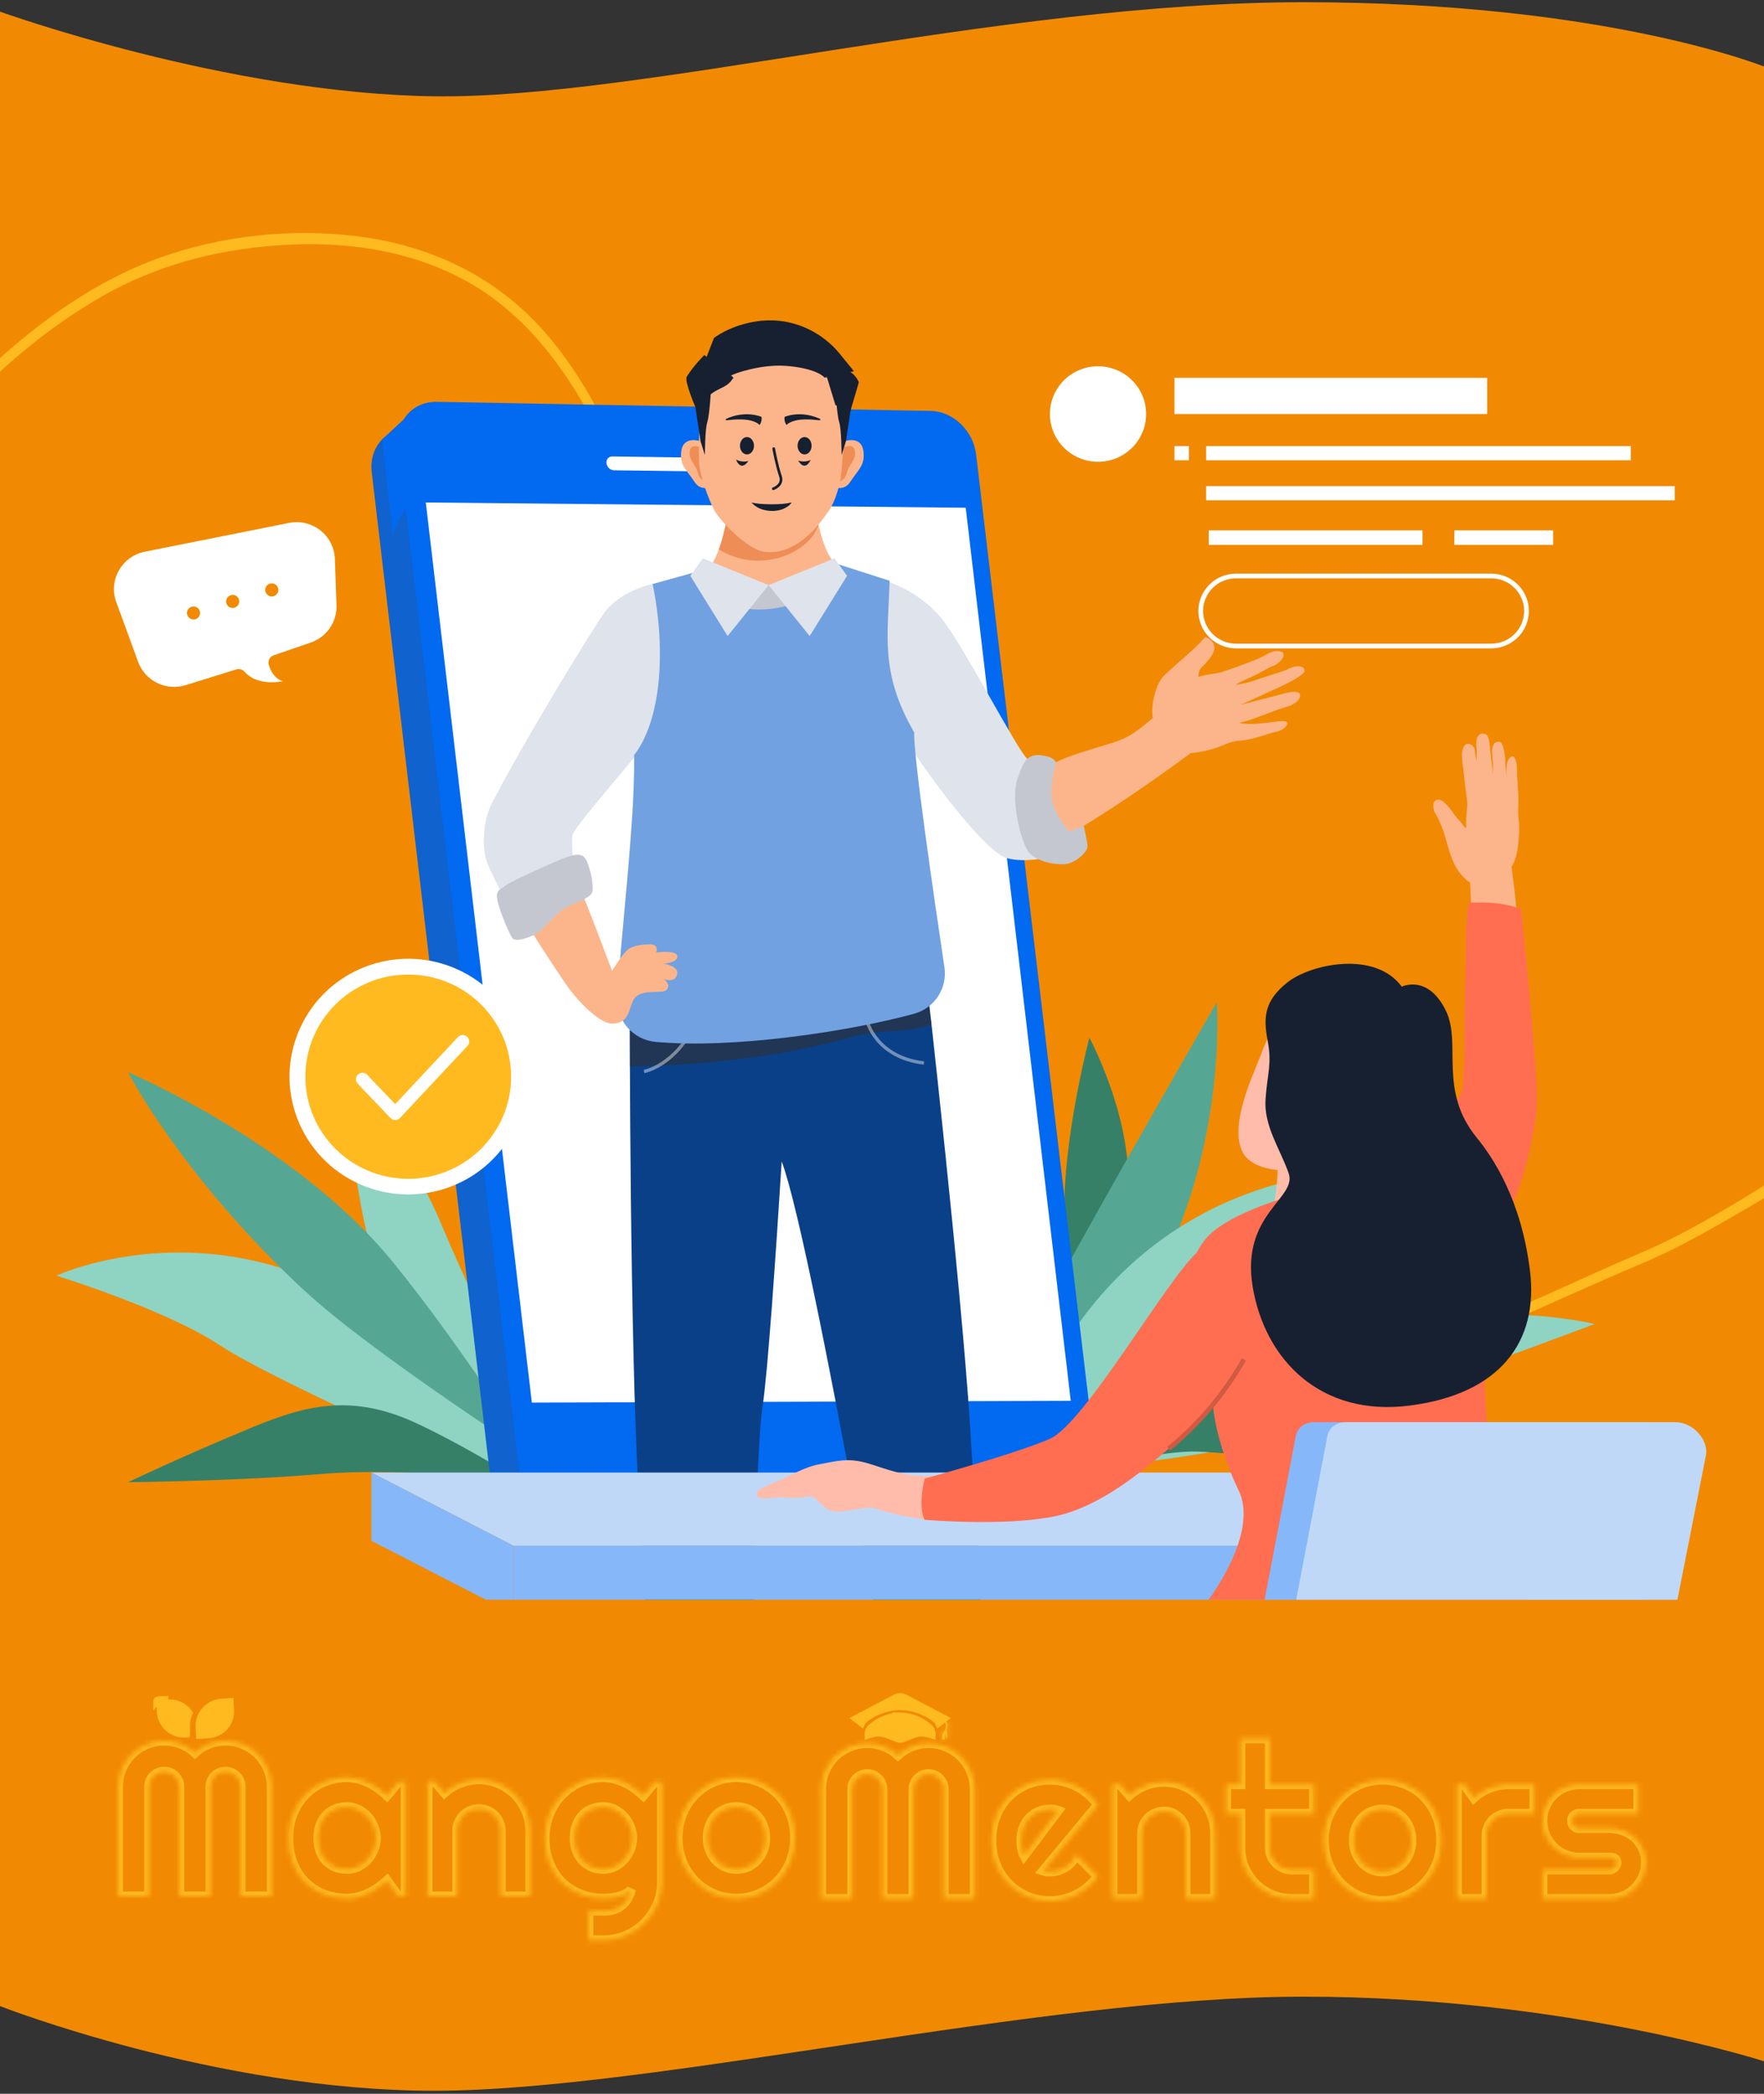 <svg width="375" height="445" viewBox="0 0 375 445" fill="none" xmlns="http://www.w3.org/2000/svg">
<rect x="0" y="0" width="375" height="445" fill="#333333" stroke="none"/>
<path d="M0 2.468C0 2.468 48.178 19.889 92.333 20.468C136.487 21.047 211.986 0.468 277.098 0.468C342.209 0.468 375.862 14.468 375.862 14.468V438.364C375.862 438.364 333.378 424.364 277.098 424.364C220.817 424.364 138.719 444.364 92.333 444.364C45.947 444.364 0 426.364 0 426.364V2.468Z" fill="#F18A02"/>
<path d="M492.664 243.473C490.517 235.625 486.981 228.417 481.679 223.611C473.345 215.924 462.36 215.123 452.511 216.244C427.007 219.127 403.017 234.983 380.29 248.758C369.81 255.165 359.33 261.891 348.219 266.536C332.436 273.263 316.906 281.271 300.744 286.076C284.582 290.881 268.547 291.202 252.638 284.474C238.244 278.389 224.86 268.779 212.991 256.926C188.37 232.421 170.946 198.947 156.931 163.87C149.86 146.253 143.926 127.993 137.234 110.055C131.173 94.199 123.976 78.502 112.866 67.451C102.133 56.88 88.875 51.755 75.491 50.154C61.982 48.551 47.588 49.993 34.33 54.638C10.467 63.126 -9.862 83.468 -26.655 106.051C-33.978 115.981 -40.67 126.391 -46.983 137.283C-47.614 139.685 -48.12 142.248 -48.751 144.65C-45.215 138.404 -41.68 132.318 -37.892 126.232C-22.236 101.406 -3.422 78.022 19.557 64.248C31.047 57.201 43.295 53.677 56.047 52.395C70.693 50.955 85.972 52.395 99.482 59.923C127.007 75.46 136.477 114.379 148.219 146.253C161.097 181.169 176.249 215.604 197.966 242.992C207.941 255.644 219.305 266.696 231.679 275.184C244.052 283.674 257.815 290.56 271.956 291.842C287.739 293.284 303.27 288.158 318.042 282.072C325.744 278.869 333.32 275.345 341.022 271.982C346.83 269.419 352.638 267.177 358.32 264.134C381.552 251.801 403.522 235.625 427.512 225.694C445.693 218.167 474.482 209.838 487.108 234.343C489.507 238.987 491.148 244.113 492.158 249.559C492.285 247.476 492.537 245.555 492.664 243.473Z" fill="#FFBA20"/>
<mask id="path-3-inside-1_2030_2463" fill="white">
<path d="M207.172 403.556H200.671V380.283C200.671 379.829 200.581 379.405 200.399 379.011C200.232 378.617 199.997 378.276 199.694 377.988C199.406 377.685 199.065 377.45 198.671 377.283C198.278 377.117 197.853 377.033 197.399 377.033C196.944 377.033 196.52 377.117 196.126 377.283C195.732 377.45 195.384 377.685 195.081 377.988C194.793 378.276 194.565 378.617 194.399 379.011C194.232 379.405 194.149 379.829 194.149 380.283V403.556H187.626V380.283C187.626 379.829 187.543 379.405 187.376 379.011C187.209 378.617 186.974 378.276 186.671 377.988C186.383 377.685 186.043 377.45 185.649 377.283C185.255 377.117 184.83 377.033 184.376 377.033C183.921 377.033 183.497 377.117 183.103 377.283C182.709 377.45 182.361 377.685 182.058 377.988C181.77 378.276 181.542 378.617 181.376 379.011C181.209 379.405 181.126 379.829 181.126 380.283V403.556H174.603V380.283C174.603 378.935 174.853 377.67 175.353 376.488C175.868 375.291 176.565 374.253 177.444 373.374C178.338 372.48 179.376 371.783 180.558 371.283C181.755 370.768 183.027 370.51 184.376 370.51C185.588 370.51 186.755 370.73 187.876 371.17C188.997 371.594 190.005 372.215 190.899 373.033C191.793 372.215 192.793 371.594 193.899 371.17C195.02 370.73 196.187 370.51 197.399 370.51C198.747 370.51 200.012 370.768 201.194 371.283C202.391 371.783 203.429 372.48 204.308 373.374C205.202 374.253 205.899 375.291 206.399 376.488C206.914 377.67 207.172 378.935 207.172 380.283V403.556Z"/>
<path d="M221.763 397.602C222.005 397.677 222.247 397.73 222.49 397.761C222.732 397.776 222.975 397.784 223.217 397.784C223.823 397.784 224.407 397.7 224.967 397.534C225.528 397.367 226.051 397.132 226.535 396.829C227.035 396.511 227.475 396.132 227.854 395.693C228.248 395.238 228.566 394.738 228.808 394.193L233.354 398.761C232.778 399.579 232.111 400.314 231.354 400.965C230.611 401.617 229.801 402.17 228.922 402.624C228.058 403.079 227.141 403.42 226.172 403.647C225.217 403.89 224.232 404.011 223.217 404.011C221.505 404.011 219.891 403.693 218.376 403.056C216.876 402.42 215.558 401.534 214.422 400.397C213.3 399.261 212.414 397.912 211.763 396.352C211.111 394.776 210.785 393.049 210.785 391.17C210.785 389.246 211.111 387.488 211.763 385.897C212.414 384.306 213.3 382.95 214.422 381.829C215.558 380.708 216.876 379.836 218.376 379.215C219.891 378.594 221.505 378.283 223.217 378.283C224.232 378.283 225.225 378.405 226.194 378.647C227.164 378.889 228.081 379.238 228.945 379.692C229.823 380.147 230.642 380.708 231.399 381.374C232.157 382.026 232.823 382.761 233.399 383.579L221.763 397.602ZM224.944 384.806C224.657 384.7 224.369 384.632 224.081 384.602C223.808 384.571 223.52 384.556 223.217 384.556C222.369 384.556 221.566 384.715 220.808 385.033C220.066 385.336 219.414 385.776 218.854 386.352C218.308 386.927 217.876 387.624 217.558 388.442C217.24 389.246 217.081 390.155 217.081 391.17C217.081 391.397 217.088 391.655 217.103 391.943C217.134 392.23 217.172 392.526 217.217 392.829C217.278 393.117 217.346 393.397 217.422 393.67C217.497 393.943 217.596 394.185 217.717 394.397L224.944 384.806Z"/>
<path d="M242.74 403.556H236.536V379.215H238.036L240.081 381.579C241.081 380.67 242.21 379.973 243.467 379.488C244.74 378.988 246.066 378.738 247.445 378.738C248.93 378.738 250.331 379.026 251.649 379.601C252.968 380.162 254.119 380.942 255.104 381.942C256.089 382.927 256.862 384.086 257.422 385.42C257.998 386.738 258.286 388.147 258.286 389.647V403.556H252.081V389.647C252.081 389.011 251.96 388.412 251.718 387.852C251.475 387.276 251.142 386.776 250.717 386.352C250.293 385.927 249.801 385.594 249.24 385.352C248.68 385.109 248.081 384.988 247.445 384.988C246.793 384.988 246.18 385.109 245.604 385.352C245.028 385.594 244.528 385.927 244.104 386.352C243.68 386.776 243.346 387.276 243.104 387.852C242.861 388.412 242.74 389.011 242.74 389.647V403.556Z"/>
<path d="M274.604 403.556C273.104 403.556 271.695 403.276 270.377 402.715C269.059 402.14 267.899 401.359 266.899 400.374C265.915 399.374 265.134 398.215 264.559 396.897C263.998 395.579 263.718 394.17 263.718 392.67V385.442H260.695V379.261H263.718V369.533H269.9V379.261H279.309V385.442H269.9V392.67C269.9 393.321 270.021 393.935 270.263 394.511C270.506 395.071 270.839 395.564 271.263 395.988C271.687 396.412 272.187 396.753 272.763 397.011C273.339 397.253 273.953 397.374 274.604 397.374H279.309V403.556H274.604Z"/>
<path d="M306.332 391.17C306.332 392.988 306.006 394.685 305.354 396.261C304.703 397.821 303.817 399.177 302.695 400.329C301.574 401.465 300.256 402.367 298.741 403.034C297.241 403.685 295.627 404.011 293.9 404.011C292.188 404.011 290.574 403.685 289.059 403.034C287.559 402.367 286.241 401.465 285.104 400.329C283.983 399.177 283.097 397.821 282.445 396.261C281.794 394.685 281.468 392.988 281.468 391.17C281.468 389.321 281.794 387.609 282.445 386.033C283.097 384.458 283.983 383.102 285.104 381.965C286.241 380.814 287.559 379.912 289.059 379.261C290.574 378.609 292.188 378.283 293.9 378.283C295.627 378.283 297.241 378.594 298.741 379.215C300.256 379.821 301.574 380.692 302.695 381.829C303.817 382.95 304.703 384.306 305.354 385.897C306.006 387.473 306.332 389.23 306.332 391.17ZM300.082 391.17C300.082 390.17 299.915 389.268 299.582 388.465C299.263 387.647 298.824 386.95 298.263 386.374C297.703 385.783 297.044 385.336 296.286 385.033C295.544 384.715 294.748 384.556 293.9 384.556C293.051 384.556 292.248 384.715 291.491 385.033C290.748 385.336 290.097 385.783 289.536 386.374C288.991 386.95 288.559 387.647 288.241 388.465C287.922 389.268 287.763 390.17 287.763 391.17C287.763 392.109 287.922 392.98 288.241 393.783C288.559 394.587 288.991 395.283 289.536 395.874C290.097 396.465 290.748 396.935 291.491 397.284C292.248 397.617 293.051 397.784 293.9 397.784C294.748 397.784 295.544 397.624 296.286 397.306C297.044 396.988 297.703 396.541 298.263 395.965C298.824 395.39 299.263 394.693 299.582 393.874C299.915 393.056 300.082 392.155 300.082 391.17Z"/>
<path d="M315.968 403.556H309.764V379.215H311.264L313.309 382.102C314.309 381.192 315.445 380.495 316.718 380.011C317.991 379.511 319.309 379.261 320.673 379.261H326.15V385.442H320.673C320.021 385.442 319.408 385.564 318.832 385.806C318.256 386.049 317.756 386.382 317.332 386.806C316.908 387.23 316.574 387.73 316.332 388.306C316.089 388.882 315.968 389.496 315.968 390.147V403.556Z"/>
<path d="M342.128 403.556H327.946V397.374H342.128C342.552 397.374 342.915 397.223 343.219 396.92C343.522 396.617 343.673 396.253 343.673 395.829C343.673 395.39 343.522 395.102 343.219 394.965C342.915 394.829 342.552 394.761 342.128 394.761H335.673C334.597 394.761 333.59 394.556 332.65 394.147C331.711 393.738 330.893 393.185 330.196 392.488C329.499 391.776 328.946 390.95 328.537 390.011C328.143 389.071 327.946 388.064 327.946 386.988C327.946 385.912 328.143 384.905 328.537 383.965C328.946 383.026 329.499 382.208 330.196 381.511C330.893 380.814 331.711 380.268 332.65 379.874C333.59 379.465 334.597 379.261 335.673 379.261H348.241V385.442H335.673C335.249 385.442 334.885 385.594 334.582 385.897C334.279 386.2 334.128 386.564 334.128 386.988C334.128 387.427 334.279 387.806 334.582 388.124C334.885 388.427 335.249 388.579 335.673 388.579H342.128C343.188 388.579 344.188 388.761 345.128 389.124C346.067 389.473 346.885 389.965 347.582 390.602C348.279 391.238 348.832 392.003 349.241 392.897C349.65 393.791 349.855 394.768 349.855 395.829C349.855 396.905 349.65 397.912 349.241 398.852C348.832 399.776 348.279 400.594 347.582 401.306C346.885 402.003 346.067 402.556 345.128 402.965C344.188 403.359 343.188 403.556 342.128 403.556Z"/>
</mask>
<path d="M207.172 403.556H200.671V380.283C200.671 379.829 200.581 379.405 200.399 379.011C200.232 378.617 199.997 378.276 199.694 377.988C199.406 377.685 199.065 377.45 198.671 377.283C198.278 377.117 197.853 377.033 197.399 377.033C196.944 377.033 196.52 377.117 196.126 377.283C195.732 377.45 195.384 377.685 195.081 377.988C194.793 378.276 194.565 378.617 194.399 379.011C194.232 379.405 194.149 379.829 194.149 380.283V403.556H187.626V380.283C187.626 379.829 187.543 379.405 187.376 379.011C187.209 378.617 186.974 378.276 186.671 377.988C186.383 377.685 186.043 377.45 185.649 377.283C185.255 377.117 184.83 377.033 184.376 377.033C183.921 377.033 183.497 377.117 183.103 377.283C182.709 377.45 182.361 377.685 182.058 377.988C181.77 378.276 181.542 378.617 181.376 379.011C181.209 379.405 181.126 379.829 181.126 380.283V403.556H174.603V380.283C174.603 378.935 174.853 377.67 175.353 376.488C175.868 375.291 176.565 374.253 177.444 373.374C178.338 372.48 179.376 371.783 180.558 371.283C181.755 370.768 183.027 370.51 184.376 370.51C185.588 370.51 186.755 370.73 187.876 371.17C188.997 371.594 190.005 372.215 190.899 373.033C191.793 372.215 192.793 371.594 193.899 371.17C195.02 370.73 196.187 370.51 197.399 370.51C198.747 370.51 200.012 370.768 201.194 371.283C202.391 371.783 203.429 372.48 204.308 373.374C205.202 374.253 205.899 375.291 206.399 376.488C206.914 377.67 207.172 378.935 207.172 380.283V403.556Z" stroke="#FFBA20" stroke-width="2" mask="url(#path-3-inside-1_2030_2463)"/>
<path d="M221.763 397.602C222.005 397.677 222.247 397.73 222.49 397.761C222.732 397.776 222.975 397.784 223.217 397.784C223.823 397.784 224.407 397.7 224.967 397.534C225.528 397.367 226.051 397.132 226.535 396.829C227.035 396.511 227.475 396.132 227.854 395.693C228.248 395.238 228.566 394.738 228.808 394.193L233.354 398.761C232.778 399.579 232.111 400.314 231.354 400.965C230.611 401.617 229.801 402.17 228.922 402.624C228.058 403.079 227.141 403.42 226.172 403.647C225.217 403.89 224.232 404.011 223.217 404.011C221.505 404.011 219.891 403.693 218.376 403.056C216.876 402.42 215.558 401.534 214.422 400.397C213.3 399.261 212.414 397.912 211.763 396.352C211.111 394.776 210.785 393.049 210.785 391.17C210.785 389.246 211.111 387.488 211.763 385.897C212.414 384.306 213.3 382.95 214.422 381.829C215.558 380.708 216.876 379.836 218.376 379.215C219.891 378.594 221.505 378.283 223.217 378.283C224.232 378.283 225.225 378.405 226.194 378.647C227.164 378.889 228.081 379.238 228.945 379.692C229.823 380.147 230.642 380.708 231.399 381.374C232.157 382.026 232.823 382.761 233.399 383.579L221.763 397.602ZM224.944 384.806C224.657 384.7 224.369 384.632 224.081 384.602C223.808 384.571 223.52 384.556 223.217 384.556C222.369 384.556 221.566 384.715 220.808 385.033C220.066 385.336 219.414 385.776 218.854 386.352C218.308 386.927 217.876 387.624 217.558 388.442C217.24 389.246 217.081 390.155 217.081 391.17C217.081 391.397 217.088 391.655 217.103 391.943C217.134 392.23 217.172 392.526 217.217 392.829C217.278 393.117 217.346 393.397 217.422 393.67C217.497 393.943 217.596 394.185 217.717 394.397L224.944 384.806Z" stroke="#FFBA20" stroke-width="2" mask="url(#path-3-inside-1_2030_2463)"/>
<path d="M242.74 403.556H236.536V379.215H238.036L240.081 381.579C241.081 380.67 242.21 379.973 243.467 379.488C244.74 378.988 246.066 378.738 247.445 378.738C248.93 378.738 250.331 379.026 251.649 379.601C252.968 380.162 254.119 380.942 255.104 381.942C256.089 382.927 256.862 384.086 257.422 385.42C257.998 386.738 258.286 388.147 258.286 389.647V403.556H252.081V389.647C252.081 389.011 251.96 388.412 251.718 387.852C251.475 387.276 251.142 386.776 250.717 386.352C250.293 385.927 249.801 385.594 249.24 385.352C248.68 385.109 248.081 384.988 247.445 384.988C246.793 384.988 246.18 385.109 245.604 385.352C245.028 385.594 244.528 385.927 244.104 386.352C243.68 386.776 243.346 387.276 243.104 387.852C242.861 388.412 242.74 389.011 242.74 389.647V403.556Z" stroke="#FFBA20" stroke-width="2" mask="url(#path-3-inside-1_2030_2463)"/>
<path d="M274.604 403.556C273.104 403.556 271.695 403.276 270.377 402.715C269.059 402.14 267.899 401.359 266.899 400.374C265.915 399.374 265.134 398.215 264.559 396.897C263.998 395.579 263.718 394.17 263.718 392.67V385.442H260.695V379.261H263.718V369.533H269.9V379.261H279.309V385.442H269.9V392.67C269.9 393.321 270.021 393.935 270.263 394.511C270.506 395.071 270.839 395.564 271.263 395.988C271.687 396.412 272.187 396.753 272.763 397.011C273.339 397.253 273.953 397.374 274.604 397.374H279.309V403.556H274.604Z" stroke="#FFBA20" stroke-width="2" mask="url(#path-3-inside-1_2030_2463)"/>
<path d="M306.332 391.17C306.332 392.988 306.006 394.685 305.354 396.261C304.703 397.821 303.817 399.177 302.695 400.329C301.574 401.465 300.256 402.367 298.741 403.034C297.241 403.685 295.627 404.011 293.9 404.011C292.188 404.011 290.574 403.685 289.059 403.034C287.559 402.367 286.241 401.465 285.104 400.329C283.983 399.177 283.097 397.821 282.445 396.261C281.794 394.685 281.468 392.988 281.468 391.17C281.468 389.321 281.794 387.609 282.445 386.033C283.097 384.458 283.983 383.102 285.104 381.965C286.241 380.814 287.559 379.912 289.059 379.261C290.574 378.609 292.188 378.283 293.9 378.283C295.627 378.283 297.241 378.594 298.741 379.215C300.256 379.821 301.574 380.692 302.695 381.829C303.817 382.95 304.703 384.306 305.354 385.897C306.006 387.473 306.332 389.23 306.332 391.17ZM300.082 391.17C300.082 390.17 299.915 389.268 299.582 388.465C299.263 387.647 298.824 386.95 298.263 386.374C297.703 385.783 297.044 385.336 296.286 385.033C295.544 384.715 294.748 384.556 293.9 384.556C293.051 384.556 292.248 384.715 291.491 385.033C290.748 385.336 290.097 385.783 289.536 386.374C288.991 386.95 288.559 387.647 288.241 388.465C287.922 389.268 287.763 390.17 287.763 391.17C287.763 392.109 287.922 392.98 288.241 393.783C288.559 394.587 288.991 395.283 289.536 395.874C290.097 396.465 290.748 396.935 291.491 397.284C292.248 397.617 293.051 397.784 293.9 397.784C294.748 397.784 295.544 397.624 296.286 397.306C297.044 396.988 297.703 396.541 298.263 395.965C298.824 395.39 299.263 394.693 299.582 393.874C299.915 393.056 300.082 392.155 300.082 391.17Z" stroke="#FFBA20" stroke-width="2" mask="url(#path-3-inside-1_2030_2463)"/>
<path d="M315.968 403.556H309.764V379.215H311.264L313.309 382.102C314.309 381.192 315.445 380.495 316.718 380.011C317.991 379.511 319.309 379.261 320.673 379.261H326.15V385.442H320.673C320.021 385.442 319.408 385.564 318.832 385.806C318.256 386.049 317.756 386.382 317.332 386.806C316.908 387.23 316.574 387.73 316.332 388.306C316.089 388.882 315.968 389.496 315.968 390.147V403.556Z" stroke="#FFBA20" stroke-width="2" mask="url(#path-3-inside-1_2030_2463)"/>
<path d="M342.128 403.556H327.946V397.374H342.128C342.552 397.374 342.915 397.223 343.219 396.92C343.522 396.617 343.673 396.253 343.673 395.829C343.673 395.39 343.522 395.102 343.219 394.965C342.915 394.829 342.552 394.761 342.128 394.761H335.673C334.597 394.761 333.59 394.556 332.65 394.147C331.711 393.738 330.893 393.185 330.196 392.488C329.499 391.776 328.946 390.95 328.537 390.011C328.143 389.071 327.946 388.064 327.946 386.988C327.946 385.912 328.143 384.905 328.537 383.965C328.946 383.026 329.499 382.208 330.196 381.511C330.893 380.814 331.711 380.268 332.65 379.874C333.59 379.465 334.597 379.261 335.673 379.261H348.241V385.442H335.673C335.249 385.442 334.885 385.594 334.582 385.897C334.279 386.2 334.128 386.564 334.128 386.988C334.128 387.427 334.279 387.806 334.582 388.124C334.885 388.427 335.249 388.579 335.673 388.579H342.128C343.188 388.579 344.188 388.761 345.128 389.124C346.067 389.473 346.885 389.965 347.582 390.602C348.279 391.238 348.832 392.003 349.241 392.897C349.65 393.791 349.855 394.768 349.855 395.829C349.855 396.905 349.65 397.912 349.241 398.852C348.832 399.776 348.279 400.594 347.582 401.306C346.885 402.003 346.067 402.556 345.128 402.965C344.188 403.359 343.188 403.556 342.128 403.556Z" stroke="#FFBA20" stroke-width="2" mask="url(#path-3-inside-1_2030_2463)"/>
<path d="M191.376 364.71L191.378 364.71L191.398 364.71C191.417 364.71 191.448 364.71 191.491 364.711C191.576 364.713 191.705 364.719 191.871 364.732C192.203 364.759 192.679 364.819 193.241 364.949C194.368 365.208 195.817 365.744 197.145 366.843L197.196 366.885L197.249 366.915C197.249 366.915 197.25 366.915 197.251 366.916C197.256 366.919 197.266 366.926 197.282 366.936C197.312 366.957 197.361 366.991 197.421 367.04C197.541 367.139 197.696 367.288 197.836 367.489C198.039 367.78 198.223 368.197 198.191 368.773C198.084 368.738 197.958 368.697 197.805 368.651C197.101 368.434 196.037 368.161 194.938 368.437L191.376 364.71ZM191.376 364.71L191.376 364.71L191.375 364.71L191.375 364.71L191.359 364.71L191.342 364.71L191.342 364.71L191.341 364.71L191.339 364.71L191.32 364.71C191.3 364.71 191.269 364.71 191.226 364.711C191.141 364.713 191.012 364.719 190.847 364.732C190.515 364.759 190.038 364.819 189.476 364.949C188.349 365.208 186.9 365.744 185.572 366.843L185.521 366.885L185.469 366.915C185.468 366.915 185.468 366.915 185.467 366.916C185.462 366.919 185.451 366.925 185.436 366.936C185.405 366.956 185.357 366.991 185.297 367.04C185.177 367.139 185.022 367.288 184.882 367.489C184.679 367.781 184.495 368.197 184.527 368.773C184.634 368.738 184.76 368.697 184.913 368.651C185.617 368.434 186.681 368.161 187.78 368.437L187.781 368.437C188.652 368.655 189.344 368.952 189.897 369.189C189.949 369.211 190 369.233 190.05 369.254C190.658 369.513 191.019 369.641 191.359 369.641C191.699 369.641 192.06 369.513 192.668 369.254C192.717 369.233 192.768 369.211 192.82 369.189C193.374 368.951 194.066 368.655 194.938 368.437L191.376 364.71ZM198.656 368.906C198.657 368.906 198.657 368.906 198.657 368.906L198.656 368.906Z" fill="#FFBA20" stroke="#FFBA20" stroke-width="1.5"/>
<path d="M192.214 360.773L200.758 365.273L199.542 366.206C199.481 366.076 199.44 365.993 199.425 365.964C199.425 365.964 199.425 365.964 199.425 365.963L199.365 365.844L199.294 365.705L199.174 365.605L199.069 365.518L199.069 365.518C195.743 362.765 191.865 362.688 191.403 362.688H191.315C190.852 362.688 186.975 362.766 183.649 365.518L183.649 365.518L183.544 365.605L183.424 365.705L183.353 365.844L183.293 365.963C183.277 365.994 183.236 366.078 183.176 366.206L181.96 365.273L190.501 360.773C190.703 360.686 191.011 360.626 191.358 360.626C191.705 360.626 192.013 360.686 192.214 360.773Z" fill="#FFBA20" stroke="#FFBA20" stroke-width="1.5"/>
<mask id="path-6-inside-2_2030_2463" fill="white">
<path d="M201.169 365.913C201.07 365.777 200.991 365.618 200.927 365.46L200.648 365.586C200.721 365.76 200.809 365.938 200.922 366.093C201.223 366.508 201.171 366.878 200.922 367.575C200.686 367.941 200.257 368.731 200.278 369.594C200.278 369.594 200.65 369.938 200.918 369.594C200.918 369.594 200.842 368.965 201.071 368.553C201.071 368.553 201.09 369.327 201.348 369.556C201.348 369.556 201.38 368.98 201.358 368.553C201.339 368.188 201.316 367.918 201.217 367.656C201.453 366.994 201.575 366.472 201.169 365.913L201.169 365.913Z"/>
</mask>
<path d="M201.169 365.913C201.07 365.777 200.991 365.618 200.927 365.46L200.648 365.586C200.721 365.76 200.809 365.938 200.922 366.093C201.223 366.508 201.171 366.878 200.922 367.575C200.686 367.941 200.257 368.731 200.278 369.594C200.278 369.594 200.65 369.938 200.918 369.594C200.918 369.594 200.842 368.965 201.071 368.553C201.071 368.553 201.09 369.327 201.348 369.556C201.348 369.556 201.38 368.98 201.358 368.553C201.339 368.188 201.316 367.918 201.217 367.656C201.453 366.994 201.575 366.472 201.169 365.913L201.169 365.913Z" fill="#FFBA20"/>
<path d="M201.169 365.913L199.955 366.795L202.141 369.805L202.655 366.121L201.169 365.913ZM200.927 365.46L202.316 364.894L201.729 363.451L200.309 364.093L200.927 365.46ZM200.648 365.586L200.03 364.219L198.707 364.818L199.262 366.16L200.648 365.586ZM200.922 366.093L202.136 365.212L202.135 365.211L200.922 366.093ZM200.922 367.575L202.183 368.386L202.276 368.242L202.334 368.08L200.922 367.575ZM200.278 369.594L198.778 369.631L198.794 370.266L199.26 370.696L200.278 369.594ZM200.918 369.594L202.102 370.515L202.481 370.027L202.407 369.414L200.918 369.594ZM201.071 368.553L202.57 368.516L202.434 363.019L199.76 367.824L201.071 368.553ZM201.348 369.556L200.352 370.677L202.676 372.742L202.846 369.638L201.348 369.556ZM201.358 368.553L202.856 368.477L202.856 368.476L201.358 368.553ZM201.217 367.656L199.805 367.151L199.62 367.669L199.813 368.184L201.217 367.656ZM201.169 365.913L202.383 365.032L200.197 362.025L199.684 365.706L201.169 365.913ZM202.383 365.032C202.385 365.035 202.378 365.026 202.364 365C202.351 364.974 202.335 364.939 202.316 364.894L199.538 366.026C199.626 366.243 199.759 366.524 199.955 366.795L202.383 365.032ZM200.309 364.093L200.03 364.219L201.266 366.953L201.545 366.826L200.309 364.093ZM199.262 366.16C199.359 366.394 199.501 366.689 199.709 366.976L202.135 365.211C202.118 365.187 202.082 365.127 202.034 365.012L199.262 366.16ZM199.709 366.975C199.709 366.976 199.702 366.966 199.691 366.946C199.68 366.925 199.668 366.897 199.657 366.863C199.632 366.787 199.628 366.722 199.629 366.685C199.63 366.658 199.633 366.668 199.615 366.739C199.597 366.812 199.565 366.915 199.509 367.07L202.334 368.08C202.461 367.724 202.614 367.261 202.628 366.771C202.644 366.182 202.465 365.665 202.136 365.212L199.709 366.975ZM199.66 366.764C199.381 367.197 198.746 368.305 198.778 369.631L201.777 369.558C201.773 369.379 201.816 369.165 201.905 368.934C201.992 368.706 202.103 368.511 202.183 368.386L199.66 366.764ZM200.278 369.594C199.26 370.696 199.261 370.697 199.261 370.697C199.261 370.697 199.262 370.698 199.262 370.698C199.263 370.699 199.263 370.699 199.264 370.7C199.265 370.701 199.266 370.702 199.268 370.703C199.271 370.706 199.273 370.709 199.276 370.711C199.282 370.717 199.289 370.722 199.296 370.729C199.311 370.741 199.327 370.755 199.346 370.771C199.384 370.801 199.432 370.839 199.49 370.879C199.6 370.954 199.78 371.064 200.015 371.144C200.25 371.224 200.612 371.297 201.031 371.204C201.479 371.104 201.844 370.847 202.102 370.515L199.733 368.674C199.858 368.513 200.077 368.343 200.379 368.275C200.653 368.214 200.871 368.266 200.98 368.303C201.089 368.34 201.159 368.385 201.19 368.406C201.209 368.42 201.226 368.433 201.242 368.446C201.25 368.453 201.259 368.46 201.267 368.467C201.272 368.471 201.276 368.475 201.281 368.479C201.283 368.481 201.286 368.483 201.288 368.485C201.289 368.487 201.29 368.488 201.291 368.489C201.292 368.489 201.293 368.49 201.293 368.49C201.294 368.491 201.294 368.491 201.294 368.491C201.295 368.492 201.295 368.492 200.278 369.594ZM200.918 369.594C202.407 369.414 202.407 369.414 202.407 369.414C202.407 369.414 202.407 369.415 202.407 369.415C202.407 369.415 202.407 369.416 202.407 369.416C202.407 369.417 202.407 369.418 202.407 369.418C202.408 369.42 202.408 369.421 202.408 369.422C202.408 369.425 202.408 369.426 202.409 369.428C202.409 369.43 202.409 369.431 202.409 369.43C202.409 369.429 202.408 369.421 202.407 369.408C202.406 369.381 202.405 369.341 202.407 369.297C202.413 369.167 202.436 369.185 202.382 369.283L199.76 367.824C199.476 368.333 199.423 368.872 199.41 369.159C199.402 369.325 199.406 369.468 199.412 369.571C199.415 369.624 199.418 369.668 199.421 369.702C199.423 369.719 199.424 369.734 199.426 369.746C199.426 369.752 199.427 369.758 199.427 369.763C199.428 369.765 199.428 369.767 199.428 369.769C199.428 369.77 199.428 369.771 199.428 369.772C199.428 369.773 199.429 369.773 199.429 369.774C199.429 369.774 199.429 369.774 199.429 369.774C199.429 369.775 199.429 369.775 200.918 369.594ZM201.071 368.553C199.571 368.59 199.571 368.591 199.571 368.591C199.571 368.591 199.571 368.591 199.571 368.591C199.571 368.592 199.571 368.592 199.571 368.592C199.571 368.593 199.571 368.594 199.571 368.595C199.571 368.596 199.572 368.598 199.572 368.6C199.572 368.605 199.572 368.609 199.572 368.615C199.572 368.627 199.573 368.641 199.574 368.658C199.576 368.692 199.578 368.738 199.582 368.792C199.59 368.898 199.605 369.048 199.633 369.215C199.66 369.376 199.705 369.592 199.786 369.815C199.856 370.007 200.012 370.375 200.352 370.677L202.344 368.435C202.461 368.538 202.526 368.637 202.557 368.689C202.588 368.744 202.602 368.781 202.606 368.79C202.61 368.803 202.603 368.783 202.592 368.722C202.583 368.667 202.577 368.609 202.574 368.563C202.572 368.541 202.571 368.524 202.57 368.515C202.57 368.511 202.57 368.509 202.57 368.509C202.57 368.509 202.57 368.509 202.57 368.51C202.57 368.511 202.57 368.512 202.57 368.513C202.57 368.513 202.57 368.514 202.57 368.514C202.57 368.514 202.57 368.515 202.57 368.515C202.57 368.515 202.57 368.515 202.57 368.515C202.57 368.516 202.57 368.516 201.071 368.553ZM201.348 369.556C202.846 369.638 202.846 369.638 202.846 369.638C202.846 369.638 202.846 369.638 202.846 369.638C202.846 369.638 202.846 369.638 202.846 369.638C202.846 369.637 202.846 369.637 202.846 369.637C202.846 369.636 202.846 369.635 202.846 369.635C202.846 369.633 202.846 369.631 202.846 369.628C202.847 369.622 202.847 369.614 202.848 369.605C202.849 369.585 202.85 369.558 202.851 369.524C202.854 369.457 202.858 369.363 202.861 369.254C202.866 369.045 202.87 368.748 202.856 368.477L199.86 368.629C199.868 368.785 199.867 368.99 199.862 369.175C199.859 369.264 199.856 369.341 199.854 369.395C199.853 369.422 199.852 369.443 199.851 369.456C199.851 369.463 199.851 369.468 199.851 369.471C199.85 369.473 199.85 369.474 199.85 369.474C199.85 369.474 199.85 369.474 199.85 369.474C199.85 369.474 199.85 369.474 199.85 369.474C199.85 369.474 199.85 369.474 199.85 369.474C199.85 369.474 199.85 369.474 199.85 369.474C199.85 369.474 199.85 369.474 201.348 369.556ZM202.856 368.476C202.838 368.118 202.811 367.633 202.621 367.128L199.813 368.184C199.815 368.188 199.823 368.209 199.832 368.274C199.843 368.35 199.851 368.452 199.86 368.63L202.856 368.476ZM202.63 368.16C202.751 367.822 202.916 367.332 202.933 366.795C202.953 366.183 202.784 365.585 202.383 365.032L199.956 366.795C199.969 366.813 199.957 366.802 199.946 366.765C199.941 366.749 199.938 366.733 199.936 366.719C199.935 366.705 199.935 366.697 199.935 366.697C199.935 366.7 199.933 366.733 199.913 366.814C199.892 366.897 199.858 367.002 199.805 367.151L202.63 368.16ZM199.684 365.706L199.684 365.706L202.655 366.121L202.655 366.121L199.684 365.706Z" fill="#FFBA20" mask="url(#path-6-inside-2_2030_2463)"/>
<mask id="path-8-inside-3_2030_2463" fill="white">
<path d="M57.713 403.033H51.213V379.76C51.213 379.305 51.122 378.881 50.941 378.487C50.774 378.093 50.539 377.752 50.236 377.464C49.948 377.161 49.607 376.927 49.213 376.76C48.819 376.593 48.395 376.51 47.941 376.51C47.486 376.51 47.062 376.593 46.668 376.76C46.274 376.927 45.925 377.161 45.622 377.464C45.334 377.752 45.107 378.093 44.94 378.487C44.774 378.881 44.69 379.305 44.69 379.76V403.033H38.168V379.76C38.168 379.305 38.084 378.881 37.918 378.487C37.751 378.093 37.516 377.752 37.213 377.464C36.925 377.161 36.584 376.927 36.19 376.76C35.796 376.593 35.372 376.51 34.918 376.51C34.463 376.51 34.039 376.593 33.645 376.76C33.251 376.927 32.902 377.161 32.599 377.464C32.312 377.752 32.084 378.093 31.918 378.487C31.751 378.881 31.668 379.305 31.668 379.76V403.033H25.145V379.76C25.145 378.411 25.395 377.146 25.895 375.964C26.41 374.767 27.107 373.73 27.986 372.851C28.88 371.957 29.918 371.26 31.099 370.76C32.296 370.245 33.569 369.987 34.918 369.987C36.13 369.987 37.296 370.207 38.418 370.646C39.539 371.07 40.547 371.692 41.44 372.51C42.334 371.692 43.334 371.07 44.44 370.646C45.562 370.207 46.728 369.987 47.941 369.987C49.289 369.987 50.554 370.245 51.736 370.76C52.933 371.26 53.971 371.957 54.85 372.851C55.744 373.73 56.441 374.767 56.941 375.964C57.456 377.146 57.713 378.411 57.713 379.76V403.033Z"/>
<path d="M86.191 403.033H84.691L82.282 399.692C81.691 400.222 81.062 400.722 80.395 401.192C79.744 401.646 79.055 402.048 78.327 402.396C77.6 402.73 76.85 402.995 76.077 403.192C75.32 403.389 74.547 403.487 73.759 403.487C72.047 403.487 70.433 403.2 68.918 402.624C67.418 402.048 66.1 401.215 64.963 400.124C63.842 399.018 62.956 397.669 62.304 396.078C61.653 394.487 61.327 392.677 61.327 390.646C61.327 388.752 61.653 387.018 62.304 385.442C62.956 383.851 63.842 382.487 64.963 381.351C66.1 380.214 67.418 379.336 68.918 378.714C70.433 378.078 72.047 377.76 73.759 377.76C74.547 377.76 75.327 377.858 76.1 378.055C76.873 378.252 77.623 378.525 78.35 378.874C79.077 379.222 79.767 379.631 80.418 380.101C81.085 380.571 81.706 381.078 82.282 381.624L84.691 378.737H86.191V403.033ZM79.941 390.646C79.941 389.798 79.774 388.98 79.441 388.192C79.123 387.389 78.683 386.684 78.123 386.078C77.562 385.457 76.903 384.964 76.145 384.601C75.403 384.222 74.607 384.033 73.759 384.033C72.91 384.033 72.107 384.177 71.35 384.464C70.607 384.752 69.956 385.177 69.395 385.737C68.85 386.298 68.418 386.995 68.1 387.828C67.782 388.646 67.623 389.586 67.623 390.646C67.623 391.707 67.782 392.654 68.1 393.487C68.418 394.306 68.85 394.995 69.395 395.556C69.956 396.116 70.607 396.54 71.35 396.828C72.107 397.116 72.91 397.26 73.759 397.26C74.607 397.26 75.403 397.078 76.145 396.715C76.903 396.336 77.562 395.843 78.123 395.237C78.683 394.616 79.123 393.912 79.441 393.124C79.774 392.321 79.941 391.495 79.941 390.646Z"/>
<path d="M97.146 403.033H90.941V378.692H92.441L94.486 381.055C95.487 380.146 96.615 379.449 97.873 378.964C99.146 378.464 100.471 378.214 101.85 378.214C103.335 378.214 104.737 378.502 106.055 379.078C107.373 379.639 108.524 380.419 109.509 381.419C110.494 382.404 111.267 383.563 111.828 384.896C112.403 386.215 112.691 387.624 112.691 389.124V403.033H106.487V389.124C106.487 388.487 106.365 387.889 106.123 387.328C105.881 386.752 105.547 386.252 105.123 385.828C104.699 385.404 104.206 385.071 103.646 384.828C103.085 384.586 102.487 384.464 101.85 384.464C101.199 384.464 100.585 384.586 100.009 384.828C99.433 385.071 98.933 385.404 98.509 385.828C98.085 386.252 97.752 386.752 97.509 387.328C97.267 387.889 97.146 388.487 97.146 389.124V403.033Z"/>
<path d="M134.441 390.646C134.441 389.798 134.275 388.98 133.941 388.192C133.623 387.389 133.184 386.684 132.623 386.078C132.063 385.457 131.404 384.964 130.646 384.601C129.903 384.222 129.108 384.033 128.26 384.033C127.411 384.033 126.608 384.177 125.85 384.464C125.108 384.752 124.456 385.177 123.896 385.737C123.35 386.298 122.919 386.995 122.6 387.828C122.282 388.646 122.123 389.586 122.123 390.646C122.123 391.662 122.282 392.578 122.6 393.396C122.919 394.199 123.35 394.889 123.896 395.465C124.456 396.04 125.108 396.487 125.85 396.806C126.608 397.109 127.411 397.26 128.26 397.26C129.108 397.26 129.903 397.078 130.646 396.715C131.404 396.336 132.063 395.843 132.623 395.237C133.184 394.616 133.623 393.912 133.941 393.124C134.275 392.321 134.441 391.495 134.441 390.646ZM140.691 399.965C140.691 401.677 140.366 403.283 139.714 404.783C139.063 406.283 138.169 407.594 137.032 408.715C135.911 409.836 134.593 410.722 133.078 411.374C131.578 412.025 129.972 412.351 128.26 412.351L125.146 412.306V406.101L128.214 406.147C129.184 406.147 130.01 406.018 130.691 405.76C131.373 405.518 131.949 405.177 132.419 404.737C132.888 404.313 133.26 403.821 133.532 403.26C133.82 402.7 134.047 402.109 134.214 401.487C133.972 401.881 133.623 402.207 133.169 402.465C132.714 402.707 132.207 402.904 131.646 403.056C131.1 403.222 130.525 403.336 129.919 403.397C129.328 403.457 128.775 403.487 128.26 403.487C126.547 403.487 124.934 403.192 123.419 402.601C121.919 402.01 120.6 401.169 119.464 400.078C118.343 398.972 117.456 397.624 116.805 396.033C116.153 394.442 115.828 392.646 115.828 390.646C115.828 388.813 116.153 387.108 116.805 385.533C117.456 383.957 118.343 382.593 119.464 381.442C120.6 380.29 121.919 379.389 123.419 378.737C124.934 378.086 126.547 377.76 128.26 377.76C129.047 377.76 129.828 377.858 130.6 378.055C131.373 378.252 132.123 378.525 132.85 378.874C133.578 379.222 134.267 379.631 134.919 380.101C135.585 380.571 136.207 381.078 136.782 381.624L139.191 378.737H140.691V399.965Z"/>
<path d="M168.965 390.646C168.965 392.465 168.639 394.162 167.987 395.737C167.336 397.298 166.449 398.654 165.328 399.806C164.207 400.942 162.889 401.843 161.374 402.51C159.874 403.162 158.26 403.487 156.533 403.487C154.82 403.487 153.207 403.162 151.692 402.51C150.192 401.843 148.873 400.942 147.737 399.806C146.616 398.654 145.729 397.298 145.078 395.737C144.426 394.162 144.101 392.465 144.101 390.646C144.101 388.798 144.426 387.086 145.078 385.51C145.729 383.934 146.616 382.578 147.737 381.442C148.873 380.29 150.192 379.389 151.692 378.737C153.207 378.086 154.82 377.76 156.533 377.76C158.26 377.76 159.874 378.07 161.374 378.692C162.889 379.298 164.207 380.169 165.328 381.305C166.449 382.427 167.336 383.783 167.987 385.374C168.639 386.949 168.965 388.707 168.965 390.646ZM162.714 390.646C162.714 389.646 162.548 388.745 162.214 387.942C161.896 387.124 161.457 386.427 160.896 385.851C160.336 385.26 159.677 384.813 158.919 384.51C158.177 384.192 157.381 384.033 156.533 384.033C155.684 384.033 154.881 384.192 154.123 384.51C153.381 384.813 152.729 385.26 152.169 385.851C151.623 386.427 151.192 387.124 150.873 387.942C150.555 388.745 150.396 389.646 150.396 390.646C150.396 391.586 150.555 392.457 150.873 393.26C151.192 394.063 151.623 394.76 152.169 395.351C152.729 395.942 153.381 396.412 154.123 396.76C154.881 397.093 155.684 397.26 156.533 397.26C157.381 397.26 158.177 397.101 158.919 396.783C159.677 396.465 160.336 396.018 160.896 395.442C161.457 394.866 161.896 394.169 162.214 393.351C162.548 392.533 162.714 391.631 162.714 390.646Z"/>
</mask>
<path d="M57.713 403.033H51.213V379.76C51.213 379.305 51.122 378.881 50.941 378.487C50.774 378.093 50.539 377.752 50.236 377.464C49.948 377.161 49.607 376.927 49.213 376.76C48.819 376.593 48.395 376.51 47.941 376.51C47.486 376.51 47.062 376.593 46.668 376.76C46.274 376.927 45.925 377.161 45.622 377.464C45.334 377.752 45.107 378.093 44.94 378.487C44.774 378.881 44.69 379.305 44.69 379.76V403.033H38.168V379.76C38.168 379.305 38.084 378.881 37.918 378.487C37.751 378.093 37.516 377.752 37.213 377.464C36.925 377.161 36.584 376.927 36.19 376.76C35.796 376.593 35.372 376.51 34.918 376.51C34.463 376.51 34.039 376.593 33.645 376.76C33.251 376.927 32.902 377.161 32.599 377.464C32.312 377.752 32.084 378.093 31.918 378.487C31.751 378.881 31.668 379.305 31.668 379.76V403.033H25.145V379.76C25.145 378.411 25.395 377.146 25.895 375.964C26.41 374.767 27.107 373.73 27.986 372.851C28.88 371.957 29.918 371.26 31.099 370.76C32.296 370.245 33.569 369.987 34.918 369.987C36.13 369.987 37.296 370.207 38.418 370.646C39.539 371.07 40.547 371.692 41.44 372.51C42.334 371.692 43.334 371.07 44.44 370.646C45.562 370.207 46.728 369.987 47.941 369.987C49.289 369.987 50.554 370.245 51.736 370.76C52.933 371.26 53.971 371.957 54.85 372.851C55.744 373.73 56.441 374.767 56.941 375.964C57.456 377.146 57.713 378.411 57.713 379.76V403.033Z" stroke="#FFBA20" stroke-width="2" mask="url(#path-8-inside-3_2030_2463)"/>
<path d="M86.191 403.033H84.691L82.282 399.692C81.691 400.222 81.062 400.722 80.395 401.192C79.744 401.646 79.055 402.048 78.327 402.396C77.6 402.73 76.85 402.995 76.077 403.192C75.32 403.389 74.547 403.487 73.759 403.487C72.047 403.487 70.433 403.2 68.918 402.624C67.418 402.048 66.1 401.215 64.963 400.124C63.842 399.018 62.956 397.669 62.304 396.078C61.653 394.487 61.327 392.677 61.327 390.646C61.327 388.752 61.653 387.018 62.304 385.442C62.956 383.851 63.842 382.487 64.963 381.351C66.1 380.214 67.418 379.336 68.918 378.714C70.433 378.078 72.047 377.76 73.759 377.76C74.547 377.76 75.327 377.858 76.1 378.055C76.873 378.252 77.623 378.525 78.35 378.874C79.077 379.222 79.767 379.631 80.418 380.101C81.085 380.571 81.706 381.078 82.282 381.624L84.691 378.737H86.191V403.033ZM79.941 390.646C79.941 389.798 79.774 388.98 79.441 388.192C79.123 387.389 78.683 386.684 78.123 386.078C77.562 385.457 76.903 384.964 76.145 384.601C75.403 384.222 74.607 384.033 73.759 384.033C72.91 384.033 72.107 384.177 71.35 384.464C70.607 384.752 69.956 385.177 69.395 385.737C68.85 386.298 68.418 386.995 68.1 387.828C67.782 388.646 67.623 389.586 67.623 390.646C67.623 391.707 67.782 392.654 68.1 393.487C68.418 394.306 68.85 394.995 69.395 395.556C69.956 396.116 70.607 396.54 71.35 396.828C72.107 397.116 72.91 397.26 73.759 397.26C74.607 397.26 75.403 397.078 76.145 396.715C76.903 396.336 77.562 395.843 78.123 395.237C78.683 394.616 79.123 393.912 79.441 393.124C79.774 392.321 79.941 391.495 79.941 390.646Z" stroke="#FFBA20" stroke-width="2" mask="url(#path-8-inside-3_2030_2463)"/>
<path d="M97.146 403.033H90.941V378.692H92.441L94.486 381.055C95.487 380.146 96.615 379.449 97.873 378.964C99.146 378.464 100.471 378.214 101.85 378.214C103.335 378.214 104.737 378.502 106.055 379.078C107.373 379.639 108.524 380.419 109.509 381.419C110.494 382.404 111.267 383.563 111.828 384.896C112.403 386.215 112.691 387.624 112.691 389.124V403.033H106.487V389.124C106.487 388.487 106.365 387.889 106.123 387.328C105.881 386.752 105.547 386.252 105.123 385.828C104.699 385.404 104.206 385.071 103.646 384.828C103.085 384.586 102.487 384.464 101.85 384.464C101.199 384.464 100.585 384.586 100.009 384.828C99.433 385.071 98.933 385.404 98.509 385.828C98.085 386.252 97.752 386.752 97.509 387.328C97.267 387.889 97.146 388.487 97.146 389.124V403.033Z" stroke="#FFBA20" stroke-width="2" mask="url(#path-8-inside-3_2030_2463)"/>
<path d="M134.441 390.646C134.441 389.798 134.275 388.98 133.941 388.192C133.623 387.389 133.184 386.684 132.623 386.078C132.063 385.457 131.404 384.964 130.646 384.601C129.903 384.222 129.108 384.033 128.26 384.033C127.411 384.033 126.608 384.177 125.85 384.464C125.108 384.752 124.456 385.177 123.896 385.737C123.35 386.298 122.919 386.995 122.6 387.828C122.282 388.646 122.123 389.586 122.123 390.646C122.123 391.662 122.282 392.578 122.6 393.396C122.919 394.199 123.35 394.889 123.896 395.465C124.456 396.04 125.108 396.487 125.85 396.806C126.608 397.109 127.411 397.26 128.26 397.26C129.108 397.26 129.903 397.078 130.646 396.715C131.404 396.336 132.063 395.843 132.623 395.237C133.184 394.616 133.623 393.912 133.941 393.124C134.275 392.321 134.441 391.495 134.441 390.646ZM140.691 399.965C140.691 401.677 140.366 403.283 139.714 404.783C139.063 406.283 138.169 407.594 137.032 408.715C135.911 409.836 134.593 410.722 133.078 411.374C131.578 412.025 129.972 412.351 128.26 412.351L125.146 412.306V406.101L128.214 406.147C129.184 406.147 130.01 406.018 130.691 405.76C131.373 405.518 131.949 405.177 132.419 404.737C132.888 404.313 133.26 403.821 133.532 403.26C133.82 402.7 134.047 402.109 134.214 401.487C133.972 401.881 133.623 402.207 133.169 402.465C132.714 402.707 132.207 402.904 131.646 403.056C131.1 403.222 130.525 403.336 129.919 403.397C129.328 403.457 128.775 403.487 128.26 403.487C126.547 403.487 124.934 403.192 123.419 402.601C121.919 402.01 120.6 401.169 119.464 400.078C118.343 398.972 117.456 397.624 116.805 396.033C116.153 394.442 115.828 392.646 115.828 390.646C115.828 388.813 116.153 387.108 116.805 385.533C117.456 383.957 118.343 382.593 119.464 381.442C120.6 380.29 121.919 379.389 123.419 378.737C124.934 378.086 126.547 377.76 128.26 377.76C129.047 377.76 129.828 377.858 130.6 378.055C131.373 378.252 132.123 378.525 132.85 378.874C133.578 379.222 134.267 379.631 134.919 380.101C135.585 380.571 136.207 381.078 136.782 381.624L139.191 378.737H140.691V399.965Z" stroke="#FFBA20" stroke-width="2" mask="url(#path-8-inside-3_2030_2463)"/>
<path d="M168.965 390.646C168.965 392.465 168.639 394.162 167.987 395.737C167.336 397.298 166.449 398.654 165.328 399.806C164.207 400.942 162.889 401.843 161.374 402.51C159.874 403.162 158.26 403.487 156.533 403.487C154.82 403.487 153.207 403.162 151.692 402.51C150.192 401.843 148.873 400.942 147.737 399.806C146.616 398.654 145.729 397.298 145.078 395.737C144.426 394.162 144.101 392.465 144.101 390.646C144.101 388.798 144.426 387.086 145.078 385.51C145.729 383.934 146.616 382.578 147.737 381.442C148.873 380.29 150.192 379.389 151.692 378.737C153.207 378.086 154.82 377.76 156.533 377.76C158.26 377.76 159.874 378.07 161.374 378.692C162.889 379.298 164.207 380.169 165.328 381.305C166.449 382.427 167.336 383.783 167.987 385.374C168.639 386.949 168.965 388.707 168.965 390.646ZM162.714 390.646C162.714 389.646 162.548 388.745 162.214 387.942C161.896 387.124 161.457 386.427 160.896 385.851C160.336 385.26 159.677 384.813 158.919 384.51C158.177 384.192 157.381 384.033 156.533 384.033C155.684 384.033 154.881 384.192 154.123 384.51C153.381 384.813 152.729 385.26 152.169 385.851C151.623 386.427 151.192 387.124 150.873 387.942C150.555 388.745 150.396 389.646 150.396 390.646C150.396 391.586 150.555 392.457 150.873 393.26C151.192 394.063 151.623 394.76 152.169 395.351C152.729 395.942 153.381 396.412 154.123 396.76C154.881 397.093 155.684 397.26 156.533 397.26C157.381 397.26 158.177 397.101 158.919 396.783C159.677 396.465 160.336 396.018 160.896 395.442C161.457 394.866 161.896 394.169 162.214 393.351C162.548 392.533 162.714 391.631 162.714 390.646Z" stroke="#FFBA20" stroke-width="2" mask="url(#path-8-inside-3_2030_2463)"/>
<path d="M39.639 366.517L39.639 366.507C39.69 365.646 39.889 364.83 40.208 364.079C39.301 362.785 37.785 361.948 36.096 361.937L39.639 366.517ZM39.639 366.517L39.638 366.527M39.639 366.517L39.638 366.527M39.638 366.527L39.574 368.535L39.335 368.55C36.572 368.661 34.224 366.537 34.097 363.838L34.096 363.825L34.023 362.015L35.818 361.943M39.638 366.527L35.818 361.943M35.818 361.943H35.821L35.838 361.943C35.925 361.939 36.011 361.937 36.096 361.937L35.818 361.943ZM33.671 361.278L35.803 361.193L33.671 361.278ZM33.671 361.278C33.435 361.287 33.252 361.486 33.261 361.722L33.671 361.278ZM40.217 364.059L40.217 364.059L40.217 364.059Z" fill="#FFBA20" stroke="#FFBA20" stroke-width="1.5"/>
<path d="M47.091 361.785L47.094 361.785L48.902 361.68L49.008 363.487C49.008 363.488 49.008 363.488 49.008 363.488C49.158 366.234 47.014 368.554 44.245 368.707L44.243 368.707L42.434 368.812L42.329 367.007C42.224 364.28 44.369 361.934 47.091 361.785ZM42.111 368.831C42.112 368.831 42.112 368.831 42.112 368.831L42.111 368.831Z" fill="#FFBA20" stroke="#FFBA20" stroke-width="1.5"/>
<g clip-path="url(#clip0_2030_2463)">
<path d="M115.311 259.96C115.311 259.96 95.919 278.785 115.126 311.788C119.862 319.934 123.583 326.725 123.583 326.725C123.583 326.725 125.798 312.98 121.499 304.109C117.199 295.227 116.435 289.097 115.147 282.403C113.489 273.727 115.311 259.96 115.311 259.96Z" fill="#55A793"/>
<path d="M125.329 317.627C125.329 317.627 86.054 307.987 76.702 256.018C73.996 240.973 71.442 223.913 71.442 223.913C71.442 223.913 86.207 242.218 93.715 259.949C111.939 303.037 125.34 317.627 125.34 317.627H125.329Z" fill="#8FD3C3"/>
<path d="M12 271.117C12 271.117 53.218 251.956 92.405 289.313C103.896 300.264 113.63 318.071 113.63 318.071C113.63 318.071 58.718 293.884 46.834 285.977C35.353 278.33 12 271.127 12 271.127L12 271.117Z" fill="#8FD3C3"/>
<path d="M115.649 317.681C110.051 314.583 86.589 311.669 67.328 313.348C51.1 314.756 27.223 315.027 27.223 315.027C27.223 315.027 38.409 309.655 53.436 303.438C64.414 298.899 74.356 295.975 88.28 302.376C99.597 307.575 115.639 317.67 115.639 317.67L115.649 317.681Z" fill="#378068"/>
<path d="M64.807 274.388C38.649 250.147 27.223 227.888 27.223 227.888C27.223 227.888 62.81 242.955 83.304 267.975C99.444 287.689 112.07 309.514 115.846 311.301C115.846 311.301 79.375 287.873 64.807 274.377V274.388Z" fill="#55A793"/>
<path d="M282.309 286.172C311.599 274.442 338.99 281.406 338.99 281.406C338.99 281.406 299.595 296.17 279.155 303.188C257.908 310.489 235.842 310.564 232.896 312.893C232.896 312.893 265.994 292.703 282.298 286.172H282.309Z" fill="#8FD3C3"/>
<path d="M207.524 320.995C207.524 320.995 238.494 304.564 239.836 251.782C240.229 236.499 231.586 220.545 231.586 220.545C231.586 220.545 226.763 238.763 226.261 254.826C224.799 301.531 207.524 320.995 207.524 320.995Z" fill="#378068"/>
<path d="M242.816 276.868C261.335 246.475 258.672 213.006 258.672 213.006C258.672 213.006 234.893 254.165 223.26 275.698C211.169 298.098 206.978 323.432 203.835 326.183C203.835 326.183 232.503 293.787 242.816 276.857V276.868Z" fill="#55A793"/>
<path d="M292.643 248.858C292.643 248.858 245.555 245.771 221.59 294.187C214.562 308.377 205.036 327.039 205.036 327.039C205.036 327.039 246.93 303.34 260.462 282.782C268.024 271.301 292.632 248.869 292.632 248.869L292.643 248.858Z" fill="#8FD3C3"/>
<path d="M210.176 323.909C214.89 319.609 239.924 307.402 256.173 308.582C272.411 309.763 294.815 311.301 294.815 311.301C294.815 311.301 283.444 298.336 267.369 295.758C255.627 293.873 245.282 293.31 233.223 302.744C223.435 310.402 210.186 323.92 210.186 323.92L210.176 323.909Z" fill="#378068"/>
<path d="M219.659 318.58L115.18 327.007C110.051 327.418 105.359 323.476 104.726 318.19L79.026 100.371C78.393 95.106 82.103 90.904 87.287 90.991L192.792 92.691C197.517 92.767 201.827 96.883 202.428 101.887L227.025 308.799C227.625 313.814 224.34 318.19 219.659 318.569V318.58Z" fill="#1062CE"/>
<path d="M231.314 307.878L224.984 315.861L220.27 316.197L223.686 306.373L231.314 307.878Z" fill="#BDC2E6"/>
<path d="M88.891 86.29L81.209 93.428L83.457 113.314L92.362 95.984L88.891 86.29Z" fill="#0269F1"/>
<path d="M224.7 312.644L120.713 320.779C115.606 321.179 110.935 317.237 110.302 311.962L84.679 94.738C84.046 89.485 87.734 85.304 92.896 85.402L197.899 87.34C202.602 87.427 206.891 91.543 207.502 96.536L232.056 302.928C232.656 307.933 229.382 312.287 224.722 312.655L224.7 312.644Z" fill="#0269F1"/>
<path d="M109.505 305.116L110.313 311.972C110.946 317.237 115.617 321.19 120.724 320.789L224.711 312.655C228.673 312.341 231.63 309.145 232.056 305.116H109.505Z" fill="#0269F1"/>
<path d="M164.866 100.392L130.534 99.959C129.749 99.959 129.028 99.277 128.93 98.464C128.832 97.652 129.389 97.002 130.185 97.013L164.517 97.489C165.281 97.489 165.979 98.161 166.077 98.963C166.175 99.764 165.63 100.403 164.866 100.392Z" fill="white"/>
<path d="M227.625 297.718L113.063 298.108L90.517 106.793L205.298 107.909L227.625 297.718Z" fill="white"/>
<g clip-path="url(#clip1_2030_2463)">
<path d="M206.2 302.734C204.269 272.659 197.081 209.244 197.081 209.244L133.895 215.438C133.895 215.438 133.84 284.316 135.793 318.269C137.746 352.221 139.744 384.23 139.744 384.23C139.744 384.23 148.095 388.851 159.793 381.083C159.793 381.083 160.177 311.474 162.119 298.856C163.194 291.875 164.884 267.35 166.179 246.845C172.983 265.067 193.438 385.267 193.438 385.267C193.438 385.267 201.559 386.742 210.733 379.467C210.733 379.467 207.748 326.942 206.189 302.734H206.2Z" fill="#0A4088"/>
<path d="M181.279 220.332C186.975 218.726 192.418 219.665 198.036 217.754C197.301 214.094 197.092 209.233 197.092 209.233L133.906 215.427C133.906 215.427 133.895 218.496 133.928 226.657C150.004 226.34 166.366 224.559 181.29 220.332H181.279Z" fill="#213554"/>
<path opacity="0.42" d="M184.275 216.858C184.275 216.858 186.097 224.713 196.423 225.925" stroke="white" stroke-width="0.71" stroke-miterlimit="10"/>
<path opacity="0.42" d="M136.913 227.739C136.913 227.739 143.596 226.526 147.842 217.459" stroke="white" stroke-width="0.71" stroke-miterlimit="10"/>
<path d="M179.458 93.795C179.458 93.795 183.134 92.441 183.562 95.958C183.913 98.886 182.541 99.694 180.72 102.458C179.479 104.337 177.559 103.573 177.559 103.573L179.458 93.795Z" fill="#FCB58A"/>
<path d="M179.381 95.062C180.763 94.538 181.927 94.713 181.751 96.657C181.63 98.078 180.412 98.82 180.006 100.568C179.6 102.316 177.987 102.447 177.987 102.447L179.381 95.052V95.062Z" fill="#EE8D55"/>
<path d="M148.929 93.795C148.929 93.795 145.252 92.441 144.824 95.958C144.473 98.886 145.845 99.694 147.667 102.458C148.907 104.337 150.827 103.573 150.827 103.573L148.929 93.795Z" fill="#FCB58A"/>
<path d="M148.994 95.062C147.612 94.538 146.448 94.713 146.624 96.657C146.745 98.078 147.963 98.82 148.369 100.568C148.775 102.316 150.388 102.447 150.388 102.447L148.994 95.052V95.062Z" fill="#EE8D55"/>
<path d="M189.301 157.255C189.301 157.255 191.375 142.124 193.273 135.395C193.943 133.035 191.375 125.694 191.375 125.694C191.375 125.694 178.404 120.494 177.537 119.719C173.279 115.895 172.292 99.17 172.292 99.17H155.93C155.93 99.17 155.074 113.372 151.617 119.424C150.75 120.931 137.373 126.798 137.22 126.306L137.483 140.311L141.148 159.221L189.301 157.266V157.255Z" fill="#FCB58A"/>
<path d="M174.003 111.471C172.687 105.659 172.303 99.17 172.303 99.17H155.941C155.941 99.17 155.293 110.007 152.824 116.78C161.625 122.253 172.346 117.359 174.014 111.471H174.003Z" fill="#EE8D55"/>
<path d="M151.749 108.27C152.748 110.28 157.565 115.513 161.483 117.053C162.262 117.359 164.171 117.49 165.653 117.162C170.668 116.048 173.982 111.744 176.166 108.598C177.614 106.522 178.777 102.819 178.997 99.017C179.227 95.226 179.919 90.201 179.721 87.262C179.403 82.718 176.198 77.682 172.731 76.535C163.304 73.432 148.841 82.15 148.808 85.34C148.775 88.344 148.479 94.254 148.6 98.187C148.698 101.147 150.805 106.402 151.738 108.259L151.749 108.27Z" fill="#FCB58A"/>
<path d="M172.336 97.76C172.336 97.76 171.161 98.372 169.702 97.903C169.702 97.903 170.997 100.415 172.336 97.76Z" fill="#172031"/>
<path d="M156.457 97.673C156.457 97.673 157.587 98.361 159.079 97.99C159.079 97.99 157.62 100.415 156.457 97.673Z" fill="#172031"/>
<path d="M168.154 106.806C168.506 106.707 167.77 107.429 167.595 107.549C167.364 107.713 167.09 107.876 166.98 107.931C166.432 108.237 165.674 108.499 164.775 108.576C163.622 108.674 162.404 108.455 161.559 108.095C160.714 107.734 160.187 107.276 159.76 106.806C161.559 107.254 166.113 107.352 168.154 106.806Z" fill="#172031"/>
<path d="M161.493 90.321C161.493 90.321 162.053 89.567 161.889 88.606C161.889 88.606 158.574 87.109 154.393 89.01C154.393 89.01 153.933 89.371 154.701 89.305C155.469 89.24 159.727 88.617 161.493 90.321Z" fill="#172031"/>
<path d="M167.189 90.321C167.189 90.321 166.629 89.567 166.794 88.606C166.794 88.606 170.108 87.109 174.289 89.01C174.289 89.01 174.75 89.371 173.982 89.305C173.213 89.24 168.956 88.617 167.189 90.321Z" fill="#172031"/>
<path d="M164.478 95.346C164.478 95.346 165.082 98.744 165.916 101.245C166.552 103.157 164.391 103.878 164.391 103.878" stroke="#172031" stroke-width="0.57" stroke-linecap="round" stroke-linejoin="round"/>
<path d="M160.286 94.735C160.286 95.761 159.617 96.581 158.794 96.581C157.971 96.581 157.302 95.751 157.302 94.735C157.302 93.719 157.971 92.888 158.794 92.888C159.617 92.888 160.286 93.719 160.286 94.735Z" fill="#172031"/>
<path d="M172.533 94.735C172.533 95.761 171.864 96.581 171.041 96.581C170.217 96.581 169.548 95.751 169.548 94.735C169.548 93.719 170.217 92.888 171.041 92.888C171.864 92.888 172.533 93.719 172.533 94.735Z" fill="#172031"/>
<path d="M177.592 86.083L175.507 79.233L176.89 78.676C179.106 77.791 181.576 78.894 182.585 81.243L180.643 87.809C179.326 86.978 179.019 86.672 177.581 86.083H177.592Z" fill="#172031"/>
<path d="M155.93 80.238C154.602 82.434 153.121 82.248 151.222 83.701C149.335 85.154 147.831 86.519 147.831 86.519C147.831 86.519 145.461 80.97 145.977 80.107C147.403 77.736 149.73 75.464 149.73 75.464L155.93 80.238Z" fill="#172031"/>
<path d="M149.73 77.135L151.464 78.654L155.436 79.834C155.831 79.43 161.834 77.365 167.035 77.758C173.63 78.261 175.211 80.151 175.309 80.271L175.99 80.118L179.227 79.408L181.532 78.905L178.591 75.278C174.552 70.286 168.264 67.522 161.845 68.178C161.625 68.199 161.417 68.221 161.197 68.254C155.206 69.041 151.771 71.848 151.771 71.848L149.719 77.135H149.73Z" fill="#172031"/>
<path d="M151.222 81.647C151.222 81.647 150.882 88.158 150.366 89.698C149.85 91.239 149.85 96.723 149.85 96.723L148.929 93.795L147.831 86.519L151.222 81.647Z" fill="#172031"/>
<path d="M177.537 81.647C177.537 81.647 177.877 88.158 178.393 89.698C178.909 91.239 178.909 96.723 178.909 96.723L179.831 93.795L180.928 86.519L177.537 81.647Z" fill="#172031"/>
<path d="M154.339 130.621L163.403 124.362L171.743 129.19L164.204 134.554L154.339 130.621Z" fill="#C4C7CF"/>
<path d="M188.412 123.52C188.412 123.52 195.655 125.596 200.483 131.856C205.312 138.115 216.494 159.898 218.502 161.395C220.51 162.892 223.034 160.881 223.034 160.881L228.038 180.764C228.038 180.764 219.544 184.008 213.926 182.348C208.307 180.687 189.784 155.157 186.821 146.767C183.419 137.121 188.412 123.52 188.412 123.52Z" fill="#DFE3EB"/>
<path d="M145.768 131.736C144.89 129.299 138.745 124.11 138.745 124.11C138.745 124.11 131.81 125.465 128.287 130.479C125.566 134.357 111.267 157.681 104.551 170.746C102.576 174.592 102.367 180.524 103.706 183.681C106.318 189.82 110.29 196.113 110.29 196.113C110.29 196.113 117.434 192.956 122.46 188.684C122.46 188.684 121.22 179.42 121.725 177.41C122.23 175.4 136.463 159.636 140.742 153.377C145.022 147.106 147.776 137.285 145.768 131.725V131.736Z" fill="#DFE3EB"/>
<path d="M194.36 155.682C187.051 143.086 188.752 135.188 189.125 123.433L177.548 119.719C175.957 125.869 172.127 127.967 165.312 129.19C157.916 130.523 151.112 128.152 148.786 121.336L138.745 124.121C141.719 138.771 140.391 153.333 134.806 160.477C135.014 174.974 131.887 199.303 131.239 212.117C130.998 216.88 134.564 220.987 139.338 221.435C155.71 222.976 180.511 219.228 194.294 215.471C198.662 214.28 201.438 210.041 200.769 205.573C198.618 191.142 194.086 160.073 194.349 155.682H194.36Z" fill="#71A1E0"/>
<path d="M270.88 153.42C269.376 153.617 268.345 153.748 266.468 153.857C264.581 153.956 263.396 153.628 263.396 153.628C263.396 153.628 265.206 153.256 267.214 152.492C270.781 151.126 272.043 150.645 273.458 150.241C275.236 149.739 276.334 148.756 276.377 147.936C276.443 146.866 275.115 146.931 273.689 147.226C272.943 147.379 271.988 147.718 268.004 148.69C266.249 149.127 263.681 149.826 263.681 149.826C263.681 149.826 265.382 149.061 267.609 148.045C269.299 147.281 271.527 146.254 272.174 145.948C275.532 144.368 277.248 143.25 277.321 142.594C277.431 141.611 275.818 141.152 273.777 142.234C272.921 142.693 270.539 143.25 267.214 144.451C265.59 145.041 263.999 145.38 262.638 145.566C263.363 145.118 264.175 144.692 265.107 144.298C267.346 143.37 269.793 141.786 270.869 141.425C271.944 141.065 273.974 138.847 272.153 138.454C270.331 138.061 269.53 139.175 266.951 140.213C264.921 141.032 261.036 142.43 259.708 142.846C258.381 143.261 254.66 143.381 252.652 144.823C252.433 144.976 249.744 146.527 249.744 146.527L246.891 155.343C246.891 155.343 246.737 158.511 249.185 159.56C251.544 160.576 254.902 159.942 257.503 159.265C260.103 158.587 261.157 157.55 263.67 157.408C266.183 157.266 269.991 155.791 271.033 155.583C272.065 155.376 273.107 154.993 273.579 154.021C274.051 153.049 272.394 153.213 270.891 153.42H270.88Z" fill="#FCB58A"/>
<path d="M244.938 151.072C244.971 148.887 245.827 145.205 247.418 143.643C249.009 142.092 252.575 139.022 253.673 138.017C255.143 136.662 256.219 135.373 256.219 135.373C256.219 135.373 258.018 135.876 258.161 137.514C258.304 139.153 255.933 141.371 255.275 142.004C254.617 142.638 255.077 144.277 253.903 145.413C252.729 146.549 255.275 147.15 254.573 151.421C254.035 154.709 250.414 156.872 249.887 156.588C245.278 154.087 244.916 153.267 244.949 151.061L244.938 151.072Z" fill="#FCB58A"/>
<path d="M245.497 152.24C238.551 158.216 239.034 156.807 227.764 160.619C225.108 161.515 221.476 163.591 217.712 165.011C217.47 170.419 219.402 175.761 222.727 179.934C232.603 174.646 244.29 166.617 253.442 159.822C251.379 156.228 249.689 152.35 245.497 152.24Z" fill="#FCB58A"/>
<path d="M223.023 160.882C218.634 159.647 217.734 161.286 216.285 165.557C214.837 169.818 216.867 178.175 218.458 180.764C220.049 183.353 225.404 184.074 227.281 183.495C229.157 182.916 231.188 180.972 231.188 179.934C231.188 178.896 230.376 175.531 230.376 175.531L227.281 176.733C227.281 176.733 223.462 172.418 223.495 168.671C223.528 164.924 224.494 161.985 224.494 161.985C224.494 161.985 224.022 161.166 223.023 160.882Z" fill="#C4C7CF"/>
<path d="M149.411 118.659L163.403 124.361L154.679 135.187L146.745 122.384L149.411 118.659Z" fill="#DFE3EB"/>
<path d="M177.395 118.659L163.403 124.361L172.127 135.187L180.072 122.384L177.395 118.659Z" fill="#DFE3EB"/>
<path d="M109.16 191.918C113.593 199.007 116.666 203.825 120.331 209.233C122.087 211.833 127.113 217.546 130.109 217.546C133.895 217.546 133.565 214.422 134.74 212.379C135.903 210.336 139.766 211.002 141.071 210.686C141.708 210.533 142.004 210.227 142.059 209.571C142.114 208.949 141.203 208.107 141.203 208.107C141.203 208.107 143.266 208.949 143.881 207.321C144.66 205.278 141.039 204.808 141.039 204.808C141.039 204.808 144.1 204.655 143.99 203.235C143.881 201.826 139.469 202.438 139.469 202.438C139.469 202.438 140.259 200.723 138.207 200.723C136.155 200.723 134.838 201.007 133.73 201.629C132.622 202.252 130.109 206.338 130.109 206.338C130.109 206.338 126.422 196.473 124.677 192.158C122.669 187.209 121.681 183.67 121.681 183.67L109.193 191.907L109.16 191.918Z" fill="#FCB58A"/>
<path d="M116.831 183.681C112.759 185.483 108.48 187.439 107.393 188.28C106.307 189.121 105.341 189.099 105.747 191.339C106.153 193.578 108.414 198.898 109.028 199.51C109.643 200.122 112.035 199.51 113.912 198.494C115.799 197.478 118.257 193.797 120.924 192.573C123.591 191.35 125.434 190.738 125.851 189.711C126.268 188.684 125.686 184.926 124.644 182.829C123.601 180.731 121.308 181.703 116.831 183.692V183.681Z" fill="#C4C7CF"/>
</g>
<path d="M356.544 328.521H109.162V343.024H356.544V328.521Z" fill="#86B8F9"/>
<path d="M78.956 312.967H326.337L356.554 328.521H109.162L78.956 312.967Z" fill="#C0D8F7"/>
<path d="M109.162 343.024L78.956 327.47V312.967L109.162 328.521V343.024Z" fill="#86B8F9"/>
<path d="M317.055 184.617C317.055 184.617 317.066 184.671 317.088 184.768C317.055 184.704 317.055 184.617 317.055 184.617Z" fill="url(#paint0_linear_2030_2463)"/>
<path d="M321.267 184.292C322.599 182.343 322.871 179.115 322.937 176.559C323.002 174.002 322.631 174.067 322.784 171.36C322.915 168.966 322.446 165.056 322.511 164.059C322.577 163.063 322.26 160.615 321.507 160.777C320.634 160.961 320.383 161.915 320.274 163.149C320.143 164.59 320.667 166.377 320.318 168.143C319.969 169.908 319.783 170.742 319.783 170.742C319.783 170.742 320.711 169.648 320.569 167.623C320.318 164.027 320.001 163.572 320.012 162.185C320.023 160.431 319.554 157.95 318.932 157.723C318.113 157.42 317.295 157.983 317.197 159.369C317.142 160.084 317.513 162.045 317.36 165.955C317.295 167.677 316.88 169.627 316.88 169.627C316.88 169.627 317.808 167.742 317.524 165.467C317.317 163.734 317 161.449 316.935 160.788C316.618 157.874 316.64 156.304 315.691 155.99C314.916 155.73 313.508 155.936 313.901 159.142C314.01 160.041 313.781 163.615 313.956 166.951C314.207 171.598 312.603 172.757 312.603 172.757C312.603 172.757 310.649 179.115 310.245 179.808C309.842 180.501 314.436 182.104 314.436 182.104L317.459 185.451C317.459 185.451 319.892 186.318 321.267 184.303V184.292Z" fill="#FCB58A"/>
<path d="M315.582 171.695C315.058 170.201 315.243 169.876 315.036 167.601C314.818 165.326 313.552 160.55 313.508 159.478C313.476 158.405 311.98 157.593 311.348 158.449C310.289 159.889 311.009 162.207 311.228 164.817C311.402 166.875 311.904 169.594 311.926 170.915C311.948 172.237 311.304 174.782 311.97 176.97C312.526 178.812 312.635 180.035 312.635 180.035L314.774 181.043L316.269 178.866L315.582 171.706V171.695Z" fill="#FCB58A"/>
<path d="M311.446 186.762C310.049 185.43 308.892 183.707 307.845 180.036C307.201 177.815 306.644 175.389 305.084 172.8C304.713 172.183 304.254 170.157 305.597 169.962C306.939 169.767 308.619 172.335 309.1 173.049C309.58 173.764 310.409 174.436 311.271 175.703C312.133 176.97 313.989 174.782 316.422 177.978C318.288 180.436 317.917 185.105 317.47 185.43C313.574 188.246 312.865 188.094 311.457 186.762H311.446Z" fill="#FCB58A"/>
<path d="M312.428 186.242C312.821 192.091 312.963 198.622 312.668 208.793C312.537 213.212 312.919 227.38 312.254 230.131C311.49 233.283 296.496 252.844 292.545 258.704C291.214 260.675 296.288 275.774 304.08 273.662C307.408 272.763 312.341 264.618 316.346 256.278C323.319 241.785 325.6 233.608 325.491 230.066C325.327 224.834 322.937 195.86 321.289 183.892C317.95 183.794 314.622 183.328 312.417 186.242H312.428Z" fill="#FCB58A"/>
<path d="M312.275 191.907C311.26 197.68 311.828 201.709 311.446 210.688C311.249 215.108 311.533 229.286 310.737 232.048C309.831 235.211 292.567 254.945 288.016 260.848C286.478 262.841 294.258 284.808 303.141 282.62C306.939 281.677 312.635 273.478 317.284 265.094C325.371 250.515 326.855 236.586 326.778 233.044C326.669 228.582 324.901 206.886 323.308 193.163C319.783 191.907 315.942 191.603 312.275 191.907Z" fill="#FF6E51"/>
<path d="M210.514 314.616C207.677 314.052 205.156 312.049 202.177 312.958C194.789 315.211 188.23 312.027 184.116 310.9C180.002 309.774 177.579 310.619 174.316 311.182C171.053 311.745 167.921 313.717 164.517 315.125C161.112 316.533 160.544 316.955 160.97 317.941C161.396 318.927 164.375 318.222 165.935 318.222C167.496 318.222 169.198 318.645 171.468 318.082C173.738 317.518 173.88 320.053 176.575 321.039C179.271 322.024 183.821 319.631 186.659 320.757C189.496 321.883 196.567 322.988 196.567 322.988L210.503 314.605L210.514 314.616Z" fill="#FFBCAA"/>
<path d="M269.737 259.668C272.607 253.884 271.527 236.445 271.527 236.445L290.995 235.828C290.995 235.828 295.59 251.739 299.747 262.235L269.737 259.668Z" fill="#FFBCAA"/>
<path d="M250.487 280.237C250.487 280.237 251.797 267.661 257.057 262.495C262.317 257.328 277.114 252.638 285.987 252.043C294.859 251.458 306.699 254.393 311.424 261.433C316.16 268.485 314.654 289.335 316.422 305.788C318.201 322.23 325.032 340.286 325.032 340.286H256.708C256.708 340.286 267.849 325.837 263.277 316.684C261.16 312.438 258.454 304.824 257.886 299.062C256.107 280.854 250.487 280.247 250.487 280.247V280.237Z" fill="#FF6E51"/>
<path d="M349.826 340.286H268.788L275.401 305.56C275.652 303.567 277.245 302.257 279.384 302.257H349.466C353.045 302.257 356.407 305.799 355.981 309.135L349.826 340.286Z" fill="#86B8F9"/>
<path d="M356.537 340.286H275.499L282.112 305.56C282.363 303.567 283.957 302.257 286.096 302.257H356.177C359.757 302.257 363.118 305.799 362.692 309.135L356.537 340.286Z" fill="#C0D8F7"/>
<path d="M276.405 208.782C273.044 213.212 269.683 219.646 267.85 224.682C266.726 227.78 261.226 238.785 264.096 244.742C266.966 250.699 280.29 248.436 280.29 248.436L291.345 237.074L290.21 218.963L276.394 208.793L276.405 208.782Z" fill="#FFBCAA"/>
<path d="M274.648 227.206C276.634 224.249 277.966 221.032 280.607 222.603C283.237 224.184 283.117 228.149 280.53 230.109C277.944 232.07 275.543 233.597 275.543 233.597L274.648 227.206Z" fill="#FFBCAA"/>
<path d="M254.394 266.232C260.964 260.188 265.503 269.828 266.289 273.467C267.075 277.106 268.155 288.967 257.886 299.051C247.617 309.135 236.955 318.504 226.763 321.624C216.581 324.743 196.567 323.01 196.567 323.01C196.567 323.01 195.094 320.638 196.567 314.247C196.567 314.247 215.817 309.027 223.184 305.799C230.55 302.571 247.825 272.287 254.394 266.243V266.232Z" fill="#FF6E51"/>
<path d="M248.436 307.889C254.874 302.744 260.374 296.072 264.434 288.934" stroke="#D15A42" stroke-miterlimit="10"/>
<path d="M297.991 209.703C292.283 201.926 278.588 204.904 273.699 208.782C268.701 212.746 268.559 216.267 269.486 221.216C270.425 226.166 269.443 227.889 269.039 233.597C268.635 239.305 272.073 244.038 273.95 249.356C275.827 254.675 263.735 258.011 266.3 273.467C268.864 288.923 280.672 301.206 299.758 298.726C318.845 296.256 327.117 285.208 325.251 270.066C323.384 254.913 317.328 245.945 313.945 241.807C305.651 231.669 310.813 221.769 307.343 214.75C303.501 206.973 298.001 209.703 298.001 209.703H297.991Z" fill="#172031"/>
<path d="M71.191 118.788L71.53 128.654C71.65 132.202 69.43 135.407 66.055 136.567L58.202 139.264C57.371 139.548 56.886 140.425 57.132 141.263C57.504 142.555 58.341 144.27 60.155 144.784C60.155 144.784 54.827 146.017 51.983 142.753C51.544 142.252 50.827 142.087 50.189 142.285L39.459 145.622C35.299 146.914 30.854 144.731 29.366 140.669L24.715 127.955C23.014 123.305 25.878 118.247 30.761 117.265L61.437 111.138C66.374 110.149 71.018 113.796 71.191 118.788Z" fill="white"/>
<path d="M58.501 126.563C59.045 126.24 59.298 125.587 59.112 124.98C59.006 124.624 58.767 124.334 58.441 124.156C58.115 123.978 57.737 123.938 57.378 124.044C57.265 124.077 57.152 124.123 57.052 124.189C56.508 124.512 56.255 125.165 56.441 125.772C56.547 126.128 56.786 126.418 57.112 126.596C57.438 126.774 57.816 126.814 58.175 126.708C58.288 126.675 58.401 126.629 58.501 126.563Z" fill="#F18A02"/>
<path d="M50.182 129.016C50.727 128.693 50.98 128.04 50.8 127.434C50.694 127.077 50.455 126.787 50.129 126.609C49.804 126.431 49.425 126.392 49.066 126.497C48.953 126.53 48.84 126.576 48.74 126.642C48.196 126.965 47.943 127.618 48.123 128.225C48.229 128.581 48.468 128.871 48.794 129.049C49.119 129.227 49.498 129.267 49.857 129.161C49.97 129.128 50.083 129.082 50.182 129.016Z" fill="#F18A02"/>
<path d="M41.864 131.47C42.408 131.14 42.661 130.494 42.482 129.887C42.375 129.531 42.136 129.241 41.811 129.063C41.485 128.885 41.106 128.845 40.748 128.95C40.635 128.983 40.522 129.03 40.422 129.096C39.877 129.419 39.625 130.072 39.811 130.678C40.03 131.41 40.807 131.832 41.551 131.615C41.664 131.582 41.777 131.536 41.877 131.47H41.864Z" fill="#F18A02"/>
<path d="M109.828 239.01C115.5 226.377 109.78 211.572 97.053 205.943C84.325 200.313 69.409 205.99 63.737 218.623C58.065 231.255 63.785 246.06 76.513 251.69C89.24 257.32 104.156 251.643 109.828 239.01Z" fill="white"/>
<path d="M86.785 250.537C98.863 250.537 108.654 240.819 108.654 228.831C108.654 216.843 98.863 207.125 86.785 207.125C74.707 207.125 64.916 216.843 64.916 228.831C64.916 240.819 74.707 250.537 86.785 250.537Z" fill="#FFBA20"/>
<path d="M77.051 229.383L84.024 236.673L98.364 221.357" stroke="white" stroke-width="2.76" stroke-linecap="round" stroke-linejoin="round"/>
<path d="M262.757 122.418H317.015C321.151 122.418 324.512 125.754 324.512 129.859C324.512 133.964 321.151 137.3 317.015 137.3H262.757C258.621 137.3 255.26 133.964 255.26 129.859C255.26 125.754 258.621 122.418 262.757 122.418Z" stroke="white" stroke-miterlimit="10"/>
<path d="M233.424 98.145C227.782 98.145 223.198 93.606 223.198 87.996C223.198 82.396 227.771 77.847 233.424 77.847C239.065 77.847 243.649 82.385 243.649 87.996C243.649 93.596 239.076 98.145 233.424 98.145Z" fill="white"/>
<path d="M252.739 94.82H249.673V97.831H252.739V94.82Z" fill="white"/>
<path d="M346.687 94.82H256.406V97.831H346.687V94.82Z" fill="white"/>
<path d="M356.017 103.322H256.406V106.333H356.017V103.322Z" fill="white"/>
<path d="M302.403 112.724H256.962V115.811H302.403V112.724Z" fill="white"/>
<path d="M330.187 112.724H309.18V115.811H330.187V112.724Z" fill="white"/>
<path d="M316.142 80.305H249.673V87.996H316.142V80.305Z" fill="white"/>
</g>
<defs>
<linearGradient id="paint0_linear_2030_2463" x1="317.015" y1="184.707" x2="317.004" y2="184.739" gradientUnits="userSpaceOnUse">
<stop stop-color="white" stop-opacity="0"/>
<stop offset="1" stop-color="#E0BAD1"/>
</linearGradient>
<clipPath id="clip0_2030_2463">
<rect width="351" height="272" fill="white" transform="translate(12 68)"/>
</clipPath>
<clipPath id="clip1_2030_2463">
<rect width="174.449" height="345.231" fill="white" transform="translate(102.861 68.079)"/>
</clipPath>
</defs>
</svg>
